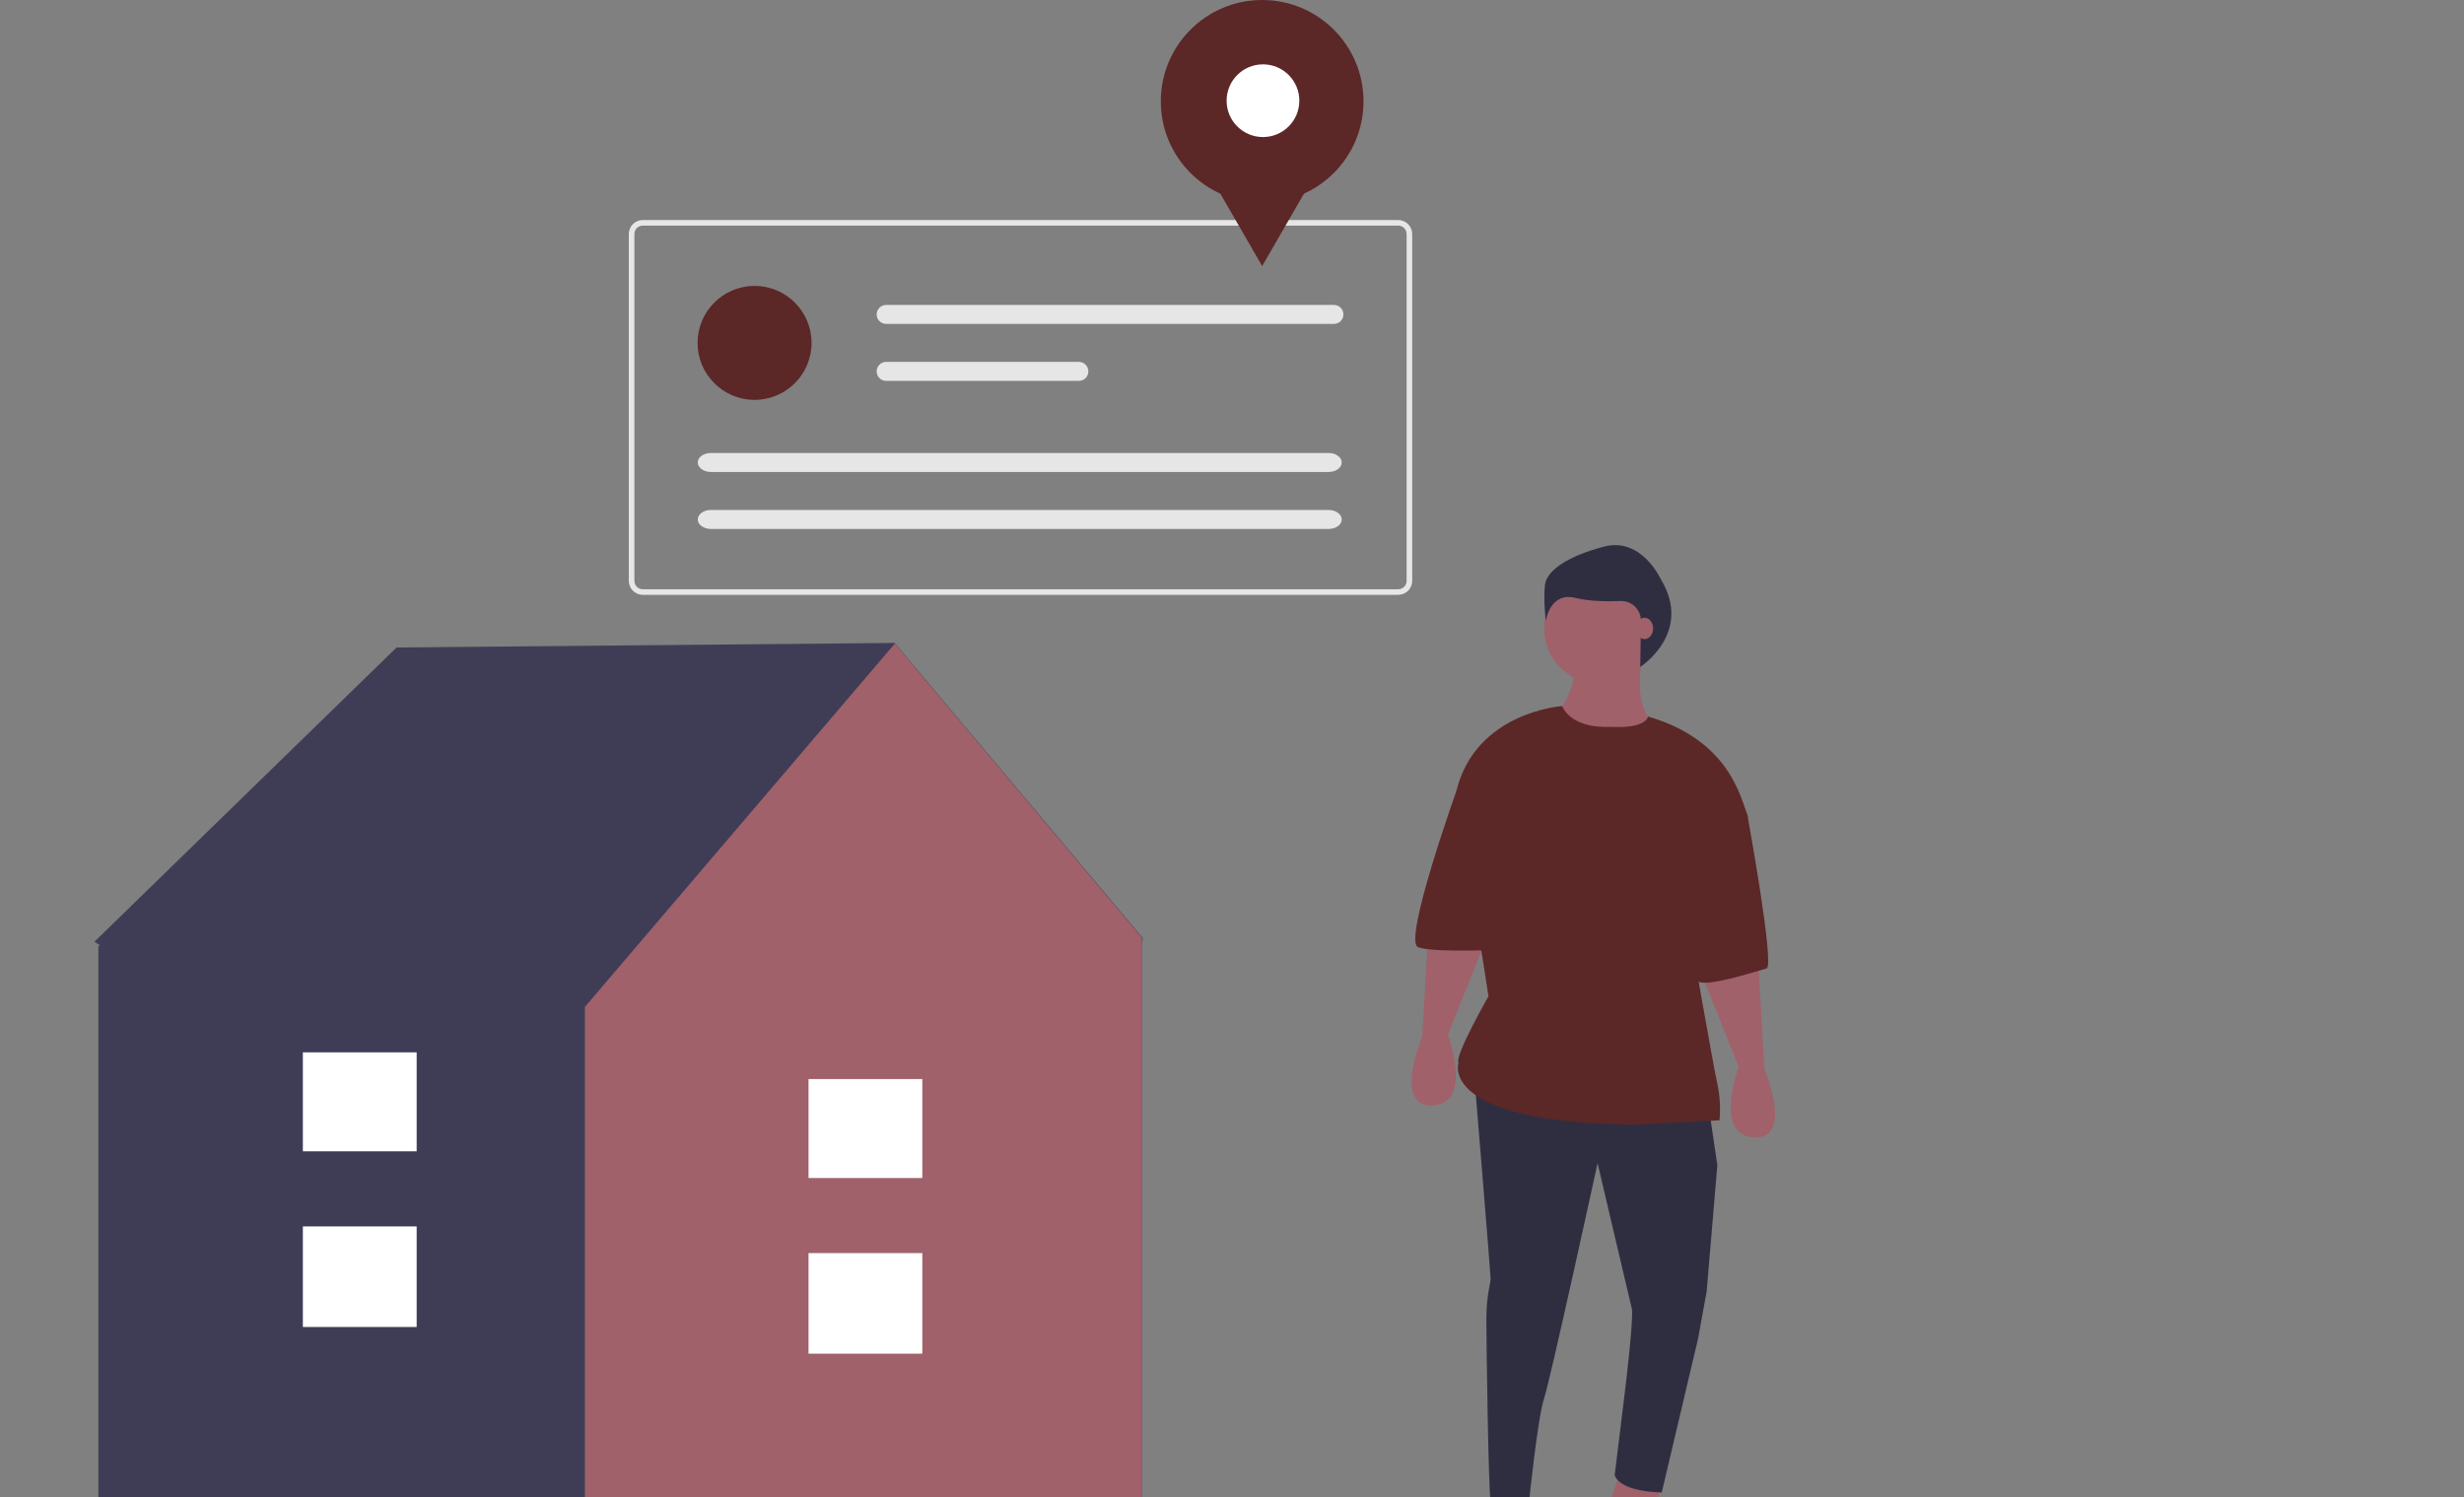 <svg width="1152" height="700" viewBox="0 0 1152 700" fill="none" xmlns="http://www.w3.org/2000/svg">
<rect x="0" y="0" width="1152" height="700" fill="#808080" stroke="none"/>
<g clip-path="url(#clip0)">
<g clip-path="url(#clip1)">
<path d="M534.25 438.618L418.25 300.618L185.404 302.746L44.156 440.325L47.01 442.159H45.991V728.324H533.937V442.159L534.25 438.618Z" fill="#3F3D56"/>
<path d="M418.371 300.912L273.455 470.811V728.324H533.937V438.491L418.371 300.912Z" fill="#A0616A"/>
<path d="M431.212 585.915H378.015V632.936H431.212V585.915Z" fill="white"/>
<path d="M431.212 504.529H378.015V550.803H431.212V504.529Z" fill="white"/>
<path d="M194.8 573.439H141.602V620.459H194.8V573.439Z" fill="white"/>
<path d="M194.8 492.052H141.602V538.327H194.8V492.052Z" fill="white"/>
<path d="M713.92 695.831L717.92 715.831L697.92 719.831L700.92 694.831L713.92 695.831Z" fill="#A0616A"/>
<path d="M776.92 691.831L771.92 716.831H747.92L757.92 686.831L776.92 691.831Z" fill="#A0616A"/>
<path d="M798.919 517.831L802.919 544.831L797.919 603.831L793.919 625.831L776.919 697.831C776.919 697.831 757.919 697.831 754.919 689.831L759.919 648.831C759.919 648.831 763.919 615.831 762.919 611.831C761.919 607.831 746.919 543.831 746.919 543.831C746.919 543.831 724.919 644.831 721.919 653.831C718.919 662.831 714.919 701.831 714.919 701.831C714.919 701.831 697.919 704.831 696.919 701.831C695.919 698.831 694.919 627.831 694.919 616.831C694.919 605.831 696.919 599.831 696.919 597.831C696.919 595.831 689.041 500.359 689.041 500.359L798.919 517.831Z" fill="#2F2E41"/>
<path d="M821.919 447.831L824.919 499.831C824.919 499.831 838.919 532.831 819.919 531.831C800.919 530.831 812.919 498.831 812.919 498.831L794.317 452.422L821.919 447.831Z" fill="#A0616A"/>
<path d="M667.919 432.831L664.919 484.831C664.919 484.831 650.919 517.831 669.919 516.831C688.919 515.831 676.919 483.831 676.919 483.831L695.522 437.422L667.919 432.831Z" fill="#A0616A"/>
<path d="M747.919 319.831C762.279 319.831 773.919 308.191 773.919 293.831C773.919 279.472 762.279 267.831 747.919 267.831C733.56 267.831 721.919 279.472 721.919 293.831C721.919 308.191 733.56 319.831 747.919 319.831Z" fill="#A0616A"/>
<path d="M768.419 304.331C768.419 304.331 761.419 332.331 775.419 339.331C789.419 346.331 731.419 356.331 727.419 339.331L729.419 331.331C729.419 331.331 737.419 321.331 735.419 312.331L768.419 304.331Z" fill="#A0616A"/>
<path d="M752.919 339.831C752.919 339.831 735.664 341.443 730.292 330.137C730.292 330.137 689.919 332.831 680.919 369.831L695.919 465.831C695.919 465.831 679.919 493.831 681.919 496.831C681.919 496.831 671.919 524.831 763.919 525.831L803.919 523.831C804.46 518.147 804.123 512.413 802.919 506.831C800.919 497.831 789.919 434.831 789.919 434.831C789.919 434.831 819.919 387.831 816.919 380.831C813.919 373.831 809.115 346.23 770.517 335.031C770.517 335.031 769.919 340.831 752.919 339.831Z" fill="#5C2727"/>
<path d="M803.919 363.831L816.919 380.831C816.919 380.831 829.919 451.831 825.919 452.831C821.919 453.831 797.919 461.831 793.919 458.831C789.919 455.831 771.919 396.831 771.919 396.831L803.919 363.831Z" fill="#5C2727"/>
<path d="M697.919 358.831L680.919 369.831C680.919 369.831 655.919 439.831 662.919 442.831C669.919 445.831 708.919 443.831 708.919 443.831L697.919 358.831Z" fill="#5C2727"/>
<path d="M776.339 270.563C776.339 270.563 767.333 251.051 750.072 255.554C732.812 260.057 723.055 266.811 722.305 273.565C721.555 280.319 722.68 290.451 722.68 290.451C722.68 290.451 724.556 276.567 736.564 279.569C742.95 281.165 751.248 281.276 757.617 281.03C758.865 280.978 760.111 281.182 761.278 281.628C762.445 282.074 763.509 282.754 764.404 283.625C765.3 284.496 766.008 285.541 766.487 286.695C766.965 287.849 767.203 289.089 767.187 290.338L766.872 311.831C766.872 311.831 791.872 295.831 776.339 270.563Z" fill="#2F2E41"/>
<path d="M653.71 278.13H300.524C298.79 278.128 297.128 277.438 295.902 276.212C294.676 274.986 293.986 273.324 293.984 271.59V109.418C293.986 107.684 294.676 106.022 295.902 104.796C297.128 103.57 298.79 102.88 300.524 102.878H653.71C655.444 102.88 657.106 103.57 658.332 104.796C659.558 106.022 660.248 107.684 660.25 109.418V271.59C660.248 273.324 659.558 274.986 658.332 276.212C657.106 277.438 655.444 278.128 653.71 278.13V278.13ZM300.524 105.494C299.484 105.495 298.486 105.909 297.751 106.645C297.015 107.38 296.601 108.378 296.6 109.418V271.59C296.601 272.63 297.015 273.628 297.751 274.363C298.486 275.099 299.484 275.513 300.524 275.514H653.71C654.75 275.513 655.747 275.099 656.483 274.363C657.219 273.628 657.633 272.63 657.634 271.59V109.418C657.633 108.378 657.219 107.38 656.483 106.645C655.747 105.909 654.75 105.495 653.71 105.494H300.524Z" fill="#E6E6E6"/>
<path d="M352.786 186.969C367.5 186.969 379.428 175.041 379.428 160.327C379.428 145.612 367.5 133.684 352.786 133.684C338.072 133.684 326.144 145.612 326.144 160.327C326.144 175.041 338.072 186.969 352.786 186.969Z" fill="#5C2727"/>
<path d="M414.317 142.565C413.733 142.564 413.155 142.678 412.616 142.901C412.076 143.124 411.586 143.451 411.173 143.863C410.76 144.276 410.432 144.765 410.209 145.305C409.985 145.844 409.87 146.422 409.87 147.005C409.87 147.589 409.985 148.167 410.209 148.706C410.432 149.245 410.76 149.735 411.173 150.148C411.586 150.56 412.076 150.887 412.616 151.11C413.155 151.332 413.733 151.447 414.317 151.446H623.65C624.828 151.446 625.957 150.978 626.79 150.145C627.622 149.312 628.09 148.183 628.09 147.005C628.09 145.828 627.622 144.698 626.79 143.865C625.957 143.033 624.828 142.565 623.65 142.565H414.317Z" fill="#E6E6E6"/>
<path d="M414.317 169.207C413.733 169.206 413.155 169.321 412.616 169.543C412.076 169.766 411.586 170.093 411.173 170.505C410.76 170.918 410.432 171.408 410.209 171.947C409.985 172.486 409.87 173.064 409.87 173.648C409.87 174.231 409.985 174.809 410.209 175.348C410.432 175.888 410.76 176.377 411.173 176.79C411.586 177.202 412.076 177.529 412.616 177.752C413.155 177.975 413.733 178.089 414.317 178.088H504.394C504.977 178.089 505.555 177.975 506.095 177.752C506.634 177.529 507.125 177.202 507.538 176.79C507.951 176.377 508.278 175.888 508.502 175.348C508.726 174.809 508.841 174.231 508.841 173.648C508.841 173.064 508.726 172.486 508.502 171.947C508.278 171.408 507.951 170.918 507.538 170.505C507.125 170.093 506.634 169.766 506.095 169.543C505.555 169.321 504.977 169.206 504.394 169.207H414.317Z" fill="#E6E6E6"/>
<path d="M332.35 211.801C328.973 211.801 326.224 213.793 326.224 216.241C326.224 218.689 328.973 220.681 332.35 220.681H621.165C624.543 220.681 627.292 218.689 627.292 216.241C627.292 213.793 624.543 211.801 621.165 211.801H332.35Z" fill="#E6E6E6"/>
<path d="M332.35 238.443C328.973 238.443 326.224 240.435 326.224 242.883C326.224 245.332 328.973 247.324 332.35 247.324H621.165C624.543 247.324 627.292 245.332 627.292 242.883C627.292 240.435 624.543 238.443 621.165 238.443H332.35Z" fill="#E6E6E6"/>
<path d="M590.1 94.764C616.268 94.764 637.482 73.55 637.482 47.382C637.482 21.214 616.268 0 590.1 0C563.931 0 542.717 21.214 542.717 47.382C542.717 73.55 563.931 94.764 590.1 94.764Z" fill="#5C2727"/>
<path d="M590.1 124.408L575.284 98.747L560.469 73.086H590.1H619.73L604.915 98.747L590.1 124.408Z" fill="#5C2727"/>
<path d="M590.482 64.086C599.871 64.086 607.482 56.475 607.482 47.086C607.482 37.697 599.871 30.086 590.482 30.086C581.093 30.086 573.482 37.697 573.482 47.086C573.482 56.475 581.093 64.086 590.482 64.086Z" fill="white"/>
<path d="M768.872 298.831C771.081 298.831 772.872 296.593 772.872 293.831C772.872 291.07 771.081 288.831 768.872 288.831C766.663 288.831 764.872 291.07 764.872 293.831C764.872 296.593 766.663 298.831 768.872 298.831Z" fill="#A0616A"/>
</g>
</g>
<defs>
<clipPath id="clip0">
<rect width="1152" height="700" fill="white"/>
</clipPath>
<clipPath id="clip1">
<rect width="840.5" height="757.831" fill="white"/>
</clipPath>
</defs>
</svg>
